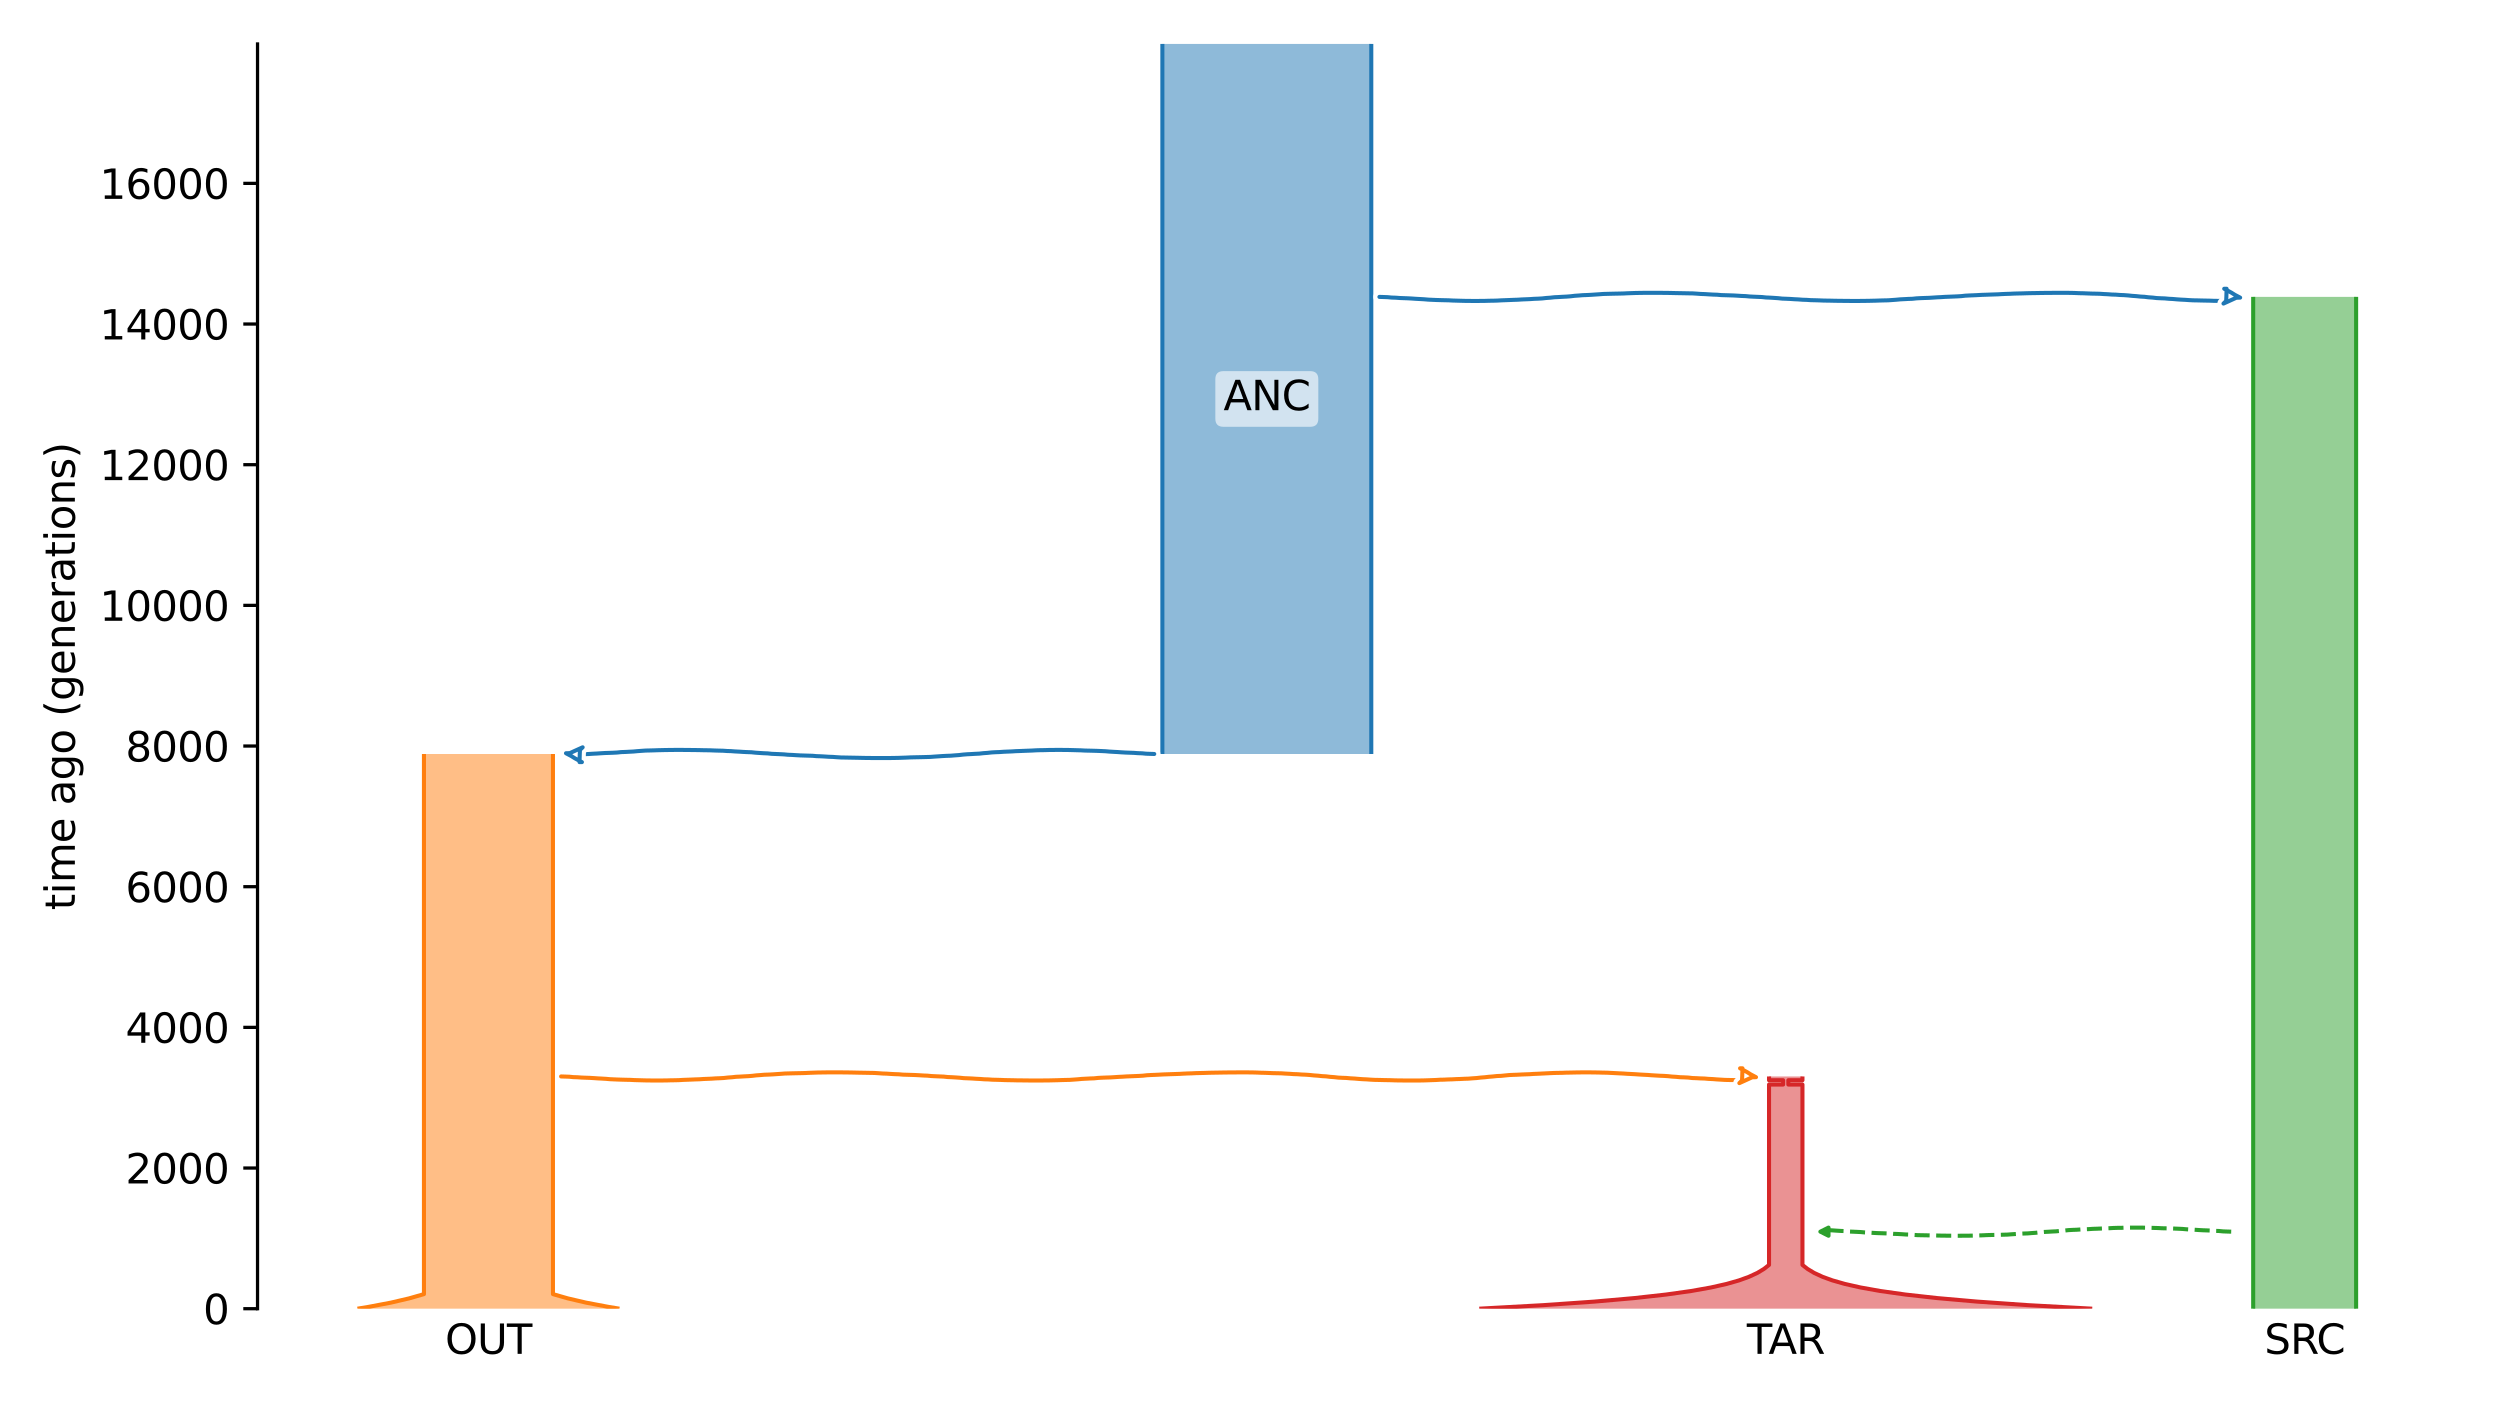 <?xml version="1.0" encoding="utf-8" standalone="no"?>
<!DOCTYPE svg PUBLIC "-//W3C//DTD SVG 1.1//EN"
  "http://www.w3.org/Graphics/SVG/1.1/DTD/svg11.dtd">
<svg xmlns:xlink="http://www.w3.org/1999/xlink" width="614.4pt" height="345.6pt" viewBox="0 0 614.4 345.6" xmlns="http://www.w3.org/2000/svg" version="1.1">
 <defs>
  <style type="text/css">*{stroke-linejoin: round; stroke-linecap: butt}</style>
 </defs>
 <g id="figure_1">
  <g id="patch_1">
   <path d="M 0 345.6 
L 614.4 345.6 
L 614.4 0 
L 0 0 
z
" style="fill: #ffffff"/>
  </g>
  <g id="axes_1">
   <g id="patch_2">
    <path d="M 63.291 321.622 
L 603.6 321.622 
L 603.6 10.8 
L 63.291 10.8 
z
" style="fill: #ffffff"/>
   </g>
   <path d="M 548.34 302.695 
L 547.34 302.664 
L 546.34 302.627 
L 545.34 302.529 
L 544.34 302.496 
L 543.34 302.423 
L 542.34 302.384 
L 541.34 302.349 
L 540.34 302.291 
L 539.34 302.221 
L 538.34 302.169 
L 537.34 302.11 
L 536.34 302.021 
L 535.34 301.975 
L 534.34 301.933 
L 533.34 301.902 
L 532.34 301.876 
L 531.34 301.855 
L 530.34 301.801 
L 529.34 301.773 
L 528.34 301.743 
L 527.34 301.718 
L 526.34 301.707 
L 525.34 301.697 
L 524.34 301.697 
L 523.34 301.706 
L 522.34 301.718 
L 521.34 301.749 
L 520.34 301.76 
L 519.34 301.79 
L 518.34 301.85 
L 517.34 301.887 
L 516.34 301.926 
L 515.34 301.969 
L 514.34 302.001 
L 513.34 302.069 
L 512.34 302.108 
L 511.34 302.151 
L 510.34 302.221 
L 509.34 302.258 
L 508.34 302.316 
L 507.34 302.427 
L 506.34 302.498 
L 505.34 302.611 
L 504.34 302.656 
L 503.34 302.718 
L 502.34 302.766 
L 501.34 302.847 
L 500.34 302.966 
L 499.34 303.036 
L 498.34 303.119 
L 497.34 303.152 
L 496.34 303.203 
L 495.34 303.272 
L 494.34 303.338 
L 493.34 303.415 
L 492.34 303.442 
L 491.34 303.469 
L 490.34 303.491 
L 489.34 303.511 
L 488.34 303.537 
L 487.34 303.587 
L 486.34 303.622 
L 485.34 303.658 
L 484.34 303.673 
L 483.34 303.689 
L 482.34 303.693 
L 481.34 303.695 
L 480.34 303.694 
L 479.34 303.693 
L 478.34 303.679 
L 477.34 303.671 
L 476.34 303.649 
L 475.34 303.626 
L 474.34 303.609 
L 473.34 303.591 
L 472.34 303.57 
L 471.34 303.554 
L 470.34 303.491 
L 469.34 303.416 
L 468.34 303.383 
L 467.34 303.315 
L 466.34 303.261 
L 465.34 303.228 
L 464.34 303.137 
L 463.34 303.109 
L 462.34 303.077 
L 461.34 303.046 
L 460.34 302.992 
L 459.34 302.927 
L 458.34 302.889 
L 457.34 302.793 
L 456.34 302.744 
L 455.34 302.7 
L 454.34 302.659 
L 453.34 302.551 
L 452.34 302.509 
L 451.34 302.447 
L 450.34 302.377 
L 448.373 302.273 
" clip-path="url(#p2e10d66d6b)" style="fill: none; stroke-dasharray: 3.7,1.6; stroke-dashoffset: 0; stroke: #2ca02c"/>
   <g id="patch_3">
    <path d="M 285.664 10.8 
L 285.664 185.298 
M 337.006 10.8 
L 337.006 185.298 
" clip-path="url(#p2e10d66d6b)" style="fill: none; stroke: #ffffff; stroke-width: 3; stroke-linejoin: miter"/>
    <path d="M 285.664 10.8 
L 285.664 185.298 
M 337.006 10.8 
L 337.006 185.298 
" clip-path="url(#p2e10d66d6b)" style="fill: none; stroke: #1f77b4; stroke-linejoin: miter"/>
    <g id="PolyCollection_1">
     <path d="M 337.006 10.8 
L 285.664 10.8 
L 285.664 185.298 
L 337.006 185.298 
L 337.006 185.298 
L 337.006 10.8 
z
" clip-path="url(#p2e10d66d6b)" style="fill: #1f77b4; fill-opacity: 0.5"/>
    </g>
    <g id="patch_4">
     <path d="M 104.19 185.298 
L 104.19 318.044 
L 104.19 318.044 
L 100.534 319.092 
L 96.036 320.14 
L 90.499 321.188 
L 87.85 321.622 
M 135.894 185.298 
L 135.894 318.044 
L 135.894 318.044 
L 139.549 319.092 
L 144.048 320.14 
L 149.585 321.188 
L 152.234 321.622 
L 152.234 321.622 
" clip-path="url(#p2e10d66d6b)" style="fill: none; stroke: #ffffff; stroke-width: 3; stroke-linejoin: miter"/>
     <path d="M 104.19 185.298 
L 104.19 318.044 
L 104.19 318.044 
L 100.534 319.092 
L 96.036 320.14 
L 90.499 321.188 
L 87.85 321.622 
M 135.894 185.298 
L 135.894 318.044 
L 135.894 318.044 
L 139.549 319.092 
L 144.048 320.14 
L 149.585 321.188 
L 152.234 321.622 
L 152.234 321.622 
" clip-path="url(#p2e10d66d6b)" style="fill: none; stroke: #ff7f0e; stroke-linejoin: miter"/>
     <g id="PolyCollection_2">
      <path d="M 135.894 185.298 
L 104.19 185.298 
L 104.19 318.044 
L 104.19 318.044 
L 104.076 318.08 
L 103.962 318.116 
L 103.846 318.152 
L 103.73 318.189 
L 103.613 318.225 
L 103.495 318.261 
L 103.376 318.297 
L 103.256 318.333 
L 103.136 318.369 
L 103.014 318.405 
L 102.892 318.441 
L 102.769 318.478 
L 102.645 318.514 
L 102.52 318.55 
L 102.394 318.586 
L 102.267 318.622 
L 102.14 318.658 
L 102.011 318.694 
L 101.882 318.731 
L 101.751 318.767 
L 101.62 318.803 
L 101.487 318.839 
L 101.354 318.875 
L 101.22 318.911 
L 101.085 318.947 
L 100.949 318.984 
L 100.812 319.02 
L 100.673 319.056 
L 100.534 319.092 
L 100.394 319.128 
L 100.253 319.164 
L 100.111 319.2 
L 99.968 319.237 
L 99.824 319.273 
L 99.679 319.309 
L 99.532 319.345 
L 99.385 319.381 
L 99.237 319.417 
L 99.087 319.453 
L 98.937 319.49 
L 98.785 319.526 
L 98.633 319.562 
L 98.479 319.598 
L 98.324 319.634 
L 98.168 319.67 
L 98.011 319.706 
L 97.853 319.743 
L 97.693 319.779 
L 97.533 319.815 
L 97.371 319.851 
L 97.208 319.887 
L 97.044 319.923 
L 96.879 319.959 
L 96.713 319.996 
L 96.545 320.032 
L 96.377 320.068 
L 96.207 320.104 
L 96.036 320.14 
L 95.863 320.176 
L 95.689 320.212 
L 95.515 320.249 
L 95.338 320.285 
L 95.161 320.321 
L 94.982 320.357 
L 94.802 320.393 
L 94.621 320.429 
L 94.439 320.465 
L 94.255 320.502 
L 94.07 320.538 
L 93.883 320.574 
L 93.695 320.61 
L 93.506 320.646 
L 93.315 320.682 
L 93.123 320.718 
L 92.93 320.754 
L 92.735 320.791 
L 92.539 320.827 
L 92.342 320.863 
L 92.143 320.899 
L 91.942 320.935 
L 91.741 320.971 
L 91.537 321.007 
L 91.333 321.044 
L 91.127 321.08 
L 90.919 321.116 
L 90.71 321.152 
L 90.499 321.188 
L 90.287 321.224 
L 90.073 321.26 
L 89.858 321.297 
L 89.641 321.333 
L 89.423 321.369 
L 89.203 321.405 
L 88.982 321.441 
L 88.759 321.477 
L 88.534 321.513 
L 88.308 321.55 
L 88.08 321.586 
L 87.85 321.622 
L 152.234 321.622 
L 152.234 321.622 
L 152.004 321.586 
L 151.776 321.55 
L 151.55 321.513 
L 151.325 321.477 
L 151.102 321.441 
L 150.881 321.405 
L 150.661 321.369 
L 150.443 321.333 
L 150.226 321.297 
L 150.011 321.26 
L 149.797 321.224 
L 149.585 321.188 
L 149.374 321.152 
L 149.165 321.116 
L 148.957 321.08 
L 148.751 321.044 
L 148.546 321.007 
L 148.343 320.971 
L 148.141 320.935 
L 147.941 320.899 
L 147.742 320.863 
L 147.545 320.827 
L 147.348 320.791 
L 147.154 320.754 
L 146.96 320.718 
L 146.769 320.682 
L 146.578 320.646 
L 146.389 320.61 
L 146.201 320.574 
L 146.014 320.538 
L 145.829 320.502 
L 145.645 320.465 
L 145.463 320.429 
L 145.281 320.393 
L 145.101 320.357 
L 144.923 320.321 
L 144.745 320.285 
L 144.569 320.249 
L 144.394 320.212 
L 144.221 320.176 
L 144.048 320.14 
L 143.877 320.104 
L 143.707 320.068 
L 143.538 320.032 
L 143.371 319.996 
L 143.205 319.959 
L 143.039 319.923 
L 142.875 319.887 
L 142.713 319.851 
L 142.551 319.815 
L 142.39 319.779 
L 142.231 319.743 
L 142.073 319.706 
L 141.916 319.67 
L 141.76 319.634 
L 141.605 319.598 
L 141.451 319.562 
L 141.299 319.526 
L 141.147 319.49 
L 140.997 319.453 
L 140.847 319.417 
L 140.699 319.381 
L 140.551 319.345 
L 140.405 319.309 
L 140.26 319.273 
L 140.116 319.237 
L 139.973 319.2 
L 139.831 319.164 
L 139.69 319.128 
L 139.549 319.092 
L 139.41 319.056 
L 139.272 319.02 
L 139.135 318.984 
L 138.999 318.947 
L 138.864 318.911 
L 138.73 318.875 
L 138.596 318.839 
L 138.464 318.803 
L 138.333 318.767 
L 138.202 318.731 
L 138.073 318.694 
L 137.944 318.658 
L 137.817 318.622 
L 137.69 318.586 
L 137.564 318.55 
L 137.439 318.514 
L 137.315 318.478 
L 137.192 318.441 
L 137.07 318.405 
L 136.948 318.369 
L 136.828 318.333 
L 136.708 318.297 
L 136.589 318.261 
L 136.471 318.225 
L 136.354 318.189 
L 136.238 318.152 
L 136.122 318.116 
L 136.008 318.08 
L 135.894 318.044 
L 135.894 318.044 
L 135.894 185.298 
z
" clip-path="url(#p2e10d66d6b)" style="fill: #ff7f0e; fill-opacity: 0.5"/>
     </g>
     <g id="patch_5">
      <path d="M 553.743 72.964 
L 553.743 321.622 
M 579.04 72.964 
L 579.04 321.622 
" clip-path="url(#p2e10d66d6b)" style="fill: none; stroke: #ffffff; stroke-width: 3; stroke-linejoin: miter"/>
      <path d="M 553.743 72.964 
L 553.743 321.622 
M 579.04 72.964 
L 579.04 321.622 
" clip-path="url(#p2e10d66d6b)" style="fill: none; stroke: #2ca02c; stroke-linejoin: miter"/>
      <g id="PolyCollection_3">
       <path d="M 579.04 72.964 
L 553.743 72.964 
L 553.743 321.622 
L 579.04 321.622 
L 579.04 321.622 
L 579.04 72.964 
z
" clip-path="url(#p2e10d66d6b)" style="fill: #2ca02c; fill-opacity: 0.5"/>
      </g>
      <g id="patch_6">
       <path d="M 434.757 264.548 
L 434.757 265.481 
L 438.223 265.481 
L 438.223 266.536 
L 434.757 266.536 
L 434.757 310.871 
L 434.757 310.871 
L 433.514 311.848 
L 431.894 312.826 
L 429.784 313.803 
L 427.378 314.672 
L 424.334 315.54 
L 420.484 316.409 
L 415.613 317.278 
L 409.451 318.147 
L 401.657 319.016 
L 391.796 319.884 
L 379.322 320.753 
L 363.543 321.622 
M 442.97 264.548 
L 442.97 265.481 
L 439.504 265.481 
L 439.504 266.536 
L 442.97 266.536 
L 442.97 310.871 
L 442.97 310.871 
L 444.213 311.848 
L 445.833 312.826 
L 447.943 313.803 
L 450.349 314.672 
L 453.392 315.54 
L 457.243 316.409 
L 462.114 317.278 
L 468.276 318.147 
L 476.07 319.016 
L 485.931 319.884 
L 498.404 320.753 
L 514.184 321.622 
L 514.184 321.622 
" clip-path="url(#p2e10d66d6b)" style="fill: none; stroke: #ffffff; stroke-width: 3; stroke-linejoin: miter"/>
       <path d="M 434.757 264.548 
L 434.757 265.481 
L 438.223 265.481 
L 438.223 266.536 
L 434.757 266.536 
L 434.757 310.871 
L 434.757 310.871 
L 433.514 311.848 
L 431.894 312.826 
L 429.784 313.803 
L 427.378 314.672 
L 424.334 315.54 
L 420.484 316.409 
L 415.613 317.278 
L 409.451 318.147 
L 401.657 319.016 
L 391.796 319.884 
L 379.322 320.753 
L 363.543 321.622 
M 442.97 264.548 
L 442.97 265.481 
L 439.504 265.481 
L 439.504 266.536 
L 442.97 266.536 
L 442.97 310.871 
L 442.97 310.871 
L 444.213 311.848 
L 445.833 312.826 
L 447.943 313.803 
L 450.349 314.672 
L 453.392 315.54 
L 457.243 316.409 
L 462.114 317.278 
L 468.276 318.147 
L 476.07 319.016 
L 485.931 319.884 
L 498.404 320.753 
L 514.184 321.622 
L 514.184 321.622 
" clip-path="url(#p2e10d66d6b)" style="fill: none; stroke: #d62728; stroke-linejoin: miter"/>
       <g id="PolyCollection_4">
        <path d="M 442.97 264.548 
L 434.757 264.548 
L 434.757 265.481 
L 438.223 265.481 
L 438.223 266.536 
L 434.757 266.536 
L 434.757 310.871 
L 434.757 310.871 
L 434.634 310.979 
L 434.508 311.088 
L 434.378 311.197 
L 434.245 311.305 
L 434.107 311.414 
L 433.965 311.522 
L 433.819 311.631 
L 433.669 311.74 
L 433.514 311.848 
L 433.354 311.957 
L 433.19 312.065 
L 433.021 312.174 
L 432.846 312.283 
L 432.667 312.391 
L 432.482 312.5 
L 432.292 312.608 
L 432.096 312.717 
L 431.894 312.826 
L 431.686 312.934 
L 431.472 313.043 
L 431.252 313.151 
L 431.025 313.26 
L 430.791 313.369 
L 430.55 313.477 
L 430.302 313.586 
L 430.047 313.694 
L 429.784 313.803 
L 429.514 313.912 
L 429.235 314.02 
L 428.948 314.129 
L 428.652 314.237 
L 428.347 314.346 
L 428.034 314.454 
L 427.711 314.563 
L 427.378 314.672 
L 427.036 314.78 
L 426.683 314.889 
L 426.32 314.997 
L 425.946 315.106 
L 425.56 315.215 
L 425.164 315.323 
L 424.755 315.432 
L 424.334 315.54 
L 423.901 315.649 
L 423.455 315.758 
L 422.995 315.866 
L 422.522 315.975 
L 422.035 316.083 
L 421.533 316.192 
L 421.016 316.301 
L 420.484 316.409 
L 419.936 316.518 
L 419.371 316.626 
L 418.79 316.735 
L 418.191 316.844 
L 417.575 316.952 
L 416.94 317.061 
L 416.286 317.169 
L 415.613 317.278 
L 414.92 317.387 
L 414.206 317.495 
L 413.47 317.604 
L 412.713 317.712 
L 411.933 317.821 
L 411.13 317.93 
L 410.303 318.038 
L 409.451 318.147 
L 408.574 318.255 
L 407.671 318.364 
L 406.741 318.473 
L 405.783 318.581 
L 404.796 318.69 
L 403.78 318.798 
L 402.734 318.907 
L 401.657 319.016 
L 400.547 319.124 
L 399.404 319.233 
L 398.228 319.341 
L 397.016 319.45 
L 395.768 319.559 
L 394.483 319.667 
L 393.159 319.776 
L 391.796 319.884 
L 390.392 319.993 
L 388.947 320.102 
L 387.458 320.21 
L 385.925 320.319 
L 384.347 320.427 
L 382.721 320.536 
L 381.047 320.645 
L 379.322 320.753 
L 377.547 320.862 
L 375.718 320.97 
L 373.835 321.079 
L 371.896 321.187 
L 369.899 321.296 
L 367.842 321.405 
L 365.724 321.513 
L 363.543 321.622 
L 514.184 321.622 
L 514.184 321.622 
L 512.003 321.513 
L 509.885 321.405 
L 507.828 321.296 
L 505.831 321.187 
L 503.892 321.079 
L 502.009 320.97 
L 500.18 320.862 
L 498.404 320.753 
L 496.68 320.645 
L 495.006 320.536 
L 493.38 320.427 
L 491.801 320.319 
L 490.268 320.21 
L 488.78 320.102 
L 487.334 319.993 
L 485.931 319.884 
L 484.568 319.776 
L 483.244 319.667 
L 481.959 319.559 
L 480.711 319.45 
L 479.499 319.341 
L 478.323 319.233 
L 477.18 319.124 
L 476.07 319.016 
L 474.993 318.907 
L 473.947 318.798 
L 472.931 318.69 
L 471.944 318.581 
L 470.986 318.473 
L 470.056 318.364 
L 469.153 318.255 
L 468.276 318.147 
L 467.424 318.038 
L 466.597 317.93 
L 465.794 317.821 
L 465.014 317.712 
L 464.257 317.604 
L 463.521 317.495 
L 462.807 317.387 
L 462.114 317.278 
L 461.441 317.169 
L 460.787 317.061 
L 460.152 316.952 
L 459.535 316.844 
L 458.937 316.735 
L 458.355 316.626 
L 457.791 316.518 
L 457.243 316.409 
L 456.711 316.301 
L 456.194 316.192 
L 455.692 316.083 
L 455.205 315.975 
L 454.731 315.866 
L 454.272 315.758 
L 453.826 315.649 
L 453.392 315.54 
L 452.972 315.432 
L 452.563 315.323 
L 452.166 315.215 
L 451.781 315.106 
L 451.407 314.997 
L 451.044 314.889 
L 450.691 314.78 
L 450.349 314.672 
L 450.016 314.563 
L 449.693 314.454 
L 449.379 314.346 
L 449.075 314.237 
L 448.779 314.129 
L 448.492 314.02 
L 448.213 313.912 
L 447.943 313.803 
L 447.68 313.694 
L 447.424 313.586 
L 447.176 313.477 
L 446.936 313.369 
L 446.702 313.26 
L 446.475 313.151 
L 446.255 313.043 
L 446.04 312.934 
L 445.833 312.826 
L 445.631 312.717 
L 445.435 312.608 
L 445.245 312.5 
L 445.06 312.391 
L 444.88 312.283 
L 444.706 312.174 
L 444.537 312.065 
L 444.373 311.957 
L 444.213 311.848 
L 444.058 311.74 
L 443.908 311.631 
L 443.762 311.522 
L 443.62 311.414 
L 443.482 311.305 
L 443.348 311.197 
L 443.218 311.088 
L 443.092 310.979 
L 442.97 310.871 
L 442.97 310.871 
L 442.97 266.536 
L 439.504 266.536 
L 439.504 265.481 
L 442.97 265.481 
L 442.97 264.548 
z
" clip-path="url(#p2e10d66d6b)" style="fill: #d62728; fill-opacity: 0.5"/>
       </g>
       <g id="matplotlib.axis_1">
        <g id="xtick_1">
         <g id="line2d_1"/>
         <g id="text_1">
          <!-- OUT -->
          <g transform="translate(109.393 332.72) scale(0.1 -0.1)">
           <defs>
            <path id="DejaVuSans-4f" d="M 2522 4238 
Q 1834 4238 1429 3725 
Q 1025 3213 1025 2328 
Q 1025 1447 1429 934 
Q 1834 422 2522 422 
Q 3209 422 3611 934 
Q 4013 1447 4013 2328 
Q 4013 3213 3611 3725 
Q 3209 4238 2522 4238 
z
M 2522 4750 
Q 3503 4750 4090 4092 
Q 4678 3434 4678 2328 
Q 4678 1225 4090 567 
Q 3503 -91 2522 -91 
Q 1538 -91 948 565 
Q 359 1222 359 2328 
Q 359 3434 948 4092 
Q 1538 4750 2522 4750 
z
" transform="scale(0.016)"/>
            <path id="DejaVuSans-55" d="M 556 4666 
L 1191 4666 
L 1191 1831 
Q 1191 1081 1462 751 
Q 1734 422 2344 422 
Q 2950 422 3222 751 
Q 3494 1081 3494 1831 
L 3494 4666 
L 4128 4666 
L 4128 1753 
Q 4128 841 3676 375 
Q 3225 -91 2344 -91 
Q 1459 -91 1007 375 
Q 556 841 556 1753 
L 556 4666 
z
" transform="scale(0.016)"/>
            <path id="DejaVuSans-54" d="M -19 4666 
L 3928 4666 
L 3928 4134 
L 2272 4134 
L 2272 0 
L 1638 0 
L 1638 4134 
L -19 4134 
L -19 4666 
z
" transform="scale(0.016)"/>
           </defs>
           <use xlink:href="#DejaVuSans-4f"/>
           <use xlink:href="#DejaVuSans-55" x="78.711"/>
           <use xlink:href="#DejaVuSans-54" x="151.904"/>
          </g>
         </g>
        </g>
        <g id="xtick_2">
         <g id="line2d_2"/>
         <g id="text_2">
          <!-- SRC -->
          <g transform="translate(556.502 332.72) scale(0.1 -0.1)">
           <defs>
            <path id="DejaVuSans-53" d="M 3425 4513 
L 3425 3897 
Q 3066 4069 2747 4153 
Q 2428 4238 2131 4238 
Q 1616 4238 1336 4038 
Q 1056 3838 1056 3469 
Q 1056 3159 1242 3001 
Q 1428 2844 1947 2747 
L 2328 2669 
Q 3034 2534 3370 2195 
Q 3706 1856 3706 1288 
Q 3706 609 3251 259 
Q 2797 -91 1919 -91 
Q 1588 -91 1214 -16 
Q 841 59 441 206 
L 441 856 
Q 825 641 1194 531 
Q 1563 422 1919 422 
Q 2459 422 2753 634 
Q 3047 847 3047 1241 
Q 3047 1584 2836 1778 
Q 2625 1972 2144 2069 
L 1759 2144 
Q 1053 2284 737 2584 
Q 422 2884 422 3419 
Q 422 4038 858 4394 
Q 1294 4750 2059 4750 
Q 2388 4750 2728 4690 
Q 3069 4631 3425 4513 
z
" transform="scale(0.016)"/>
            <path id="DejaVuSans-52" d="M 2841 2188 
Q 3044 2119 3236 1894 
Q 3428 1669 3622 1275 
L 4263 0 
L 3584 0 
L 2988 1197 
Q 2756 1666 2539 1819 
Q 2322 1972 1947 1972 
L 1259 1972 
L 1259 0 
L 628 0 
L 628 4666 
L 2053 4666 
Q 2853 4666 3247 4331 
Q 3641 3997 3641 3322 
Q 3641 2881 3436 2590 
Q 3231 2300 2841 2188 
z
M 1259 4147 
L 1259 2491 
L 2053 2491 
Q 2509 2491 2742 2702 
Q 2975 2913 2975 3322 
Q 2975 3731 2742 3939 
Q 2509 4147 2053 4147 
L 1259 4147 
z
" transform="scale(0.016)"/>
            <path id="DejaVuSans-43" d="M 4122 4306 
L 4122 3641 
Q 3803 3938 3442 4084 
Q 3081 4231 2675 4231 
Q 1875 4231 1450 3742 
Q 1025 3253 1025 2328 
Q 1025 1406 1450 917 
Q 1875 428 2675 428 
Q 3081 428 3442 575 
Q 3803 722 4122 1019 
L 4122 359 
Q 3791 134 3420 21 
Q 3050 -91 2638 -91 
Q 1578 -91 968 557 
Q 359 1206 359 2328 
Q 359 3453 968 4101 
Q 1578 4750 2638 4750 
Q 3056 4750 3426 4639 
Q 3797 4528 4122 4306 
z
" transform="scale(0.016)"/>
           </defs>
           <use xlink:href="#DejaVuSans-53"/>
           <use xlink:href="#DejaVuSans-52" x="63.477"/>
           <use xlink:href="#DejaVuSans-43" x="127.959"/>
          </g>
         </g>
        </g>
        <g id="xtick_3">
         <g id="line2d_3"/>
         <g id="text_3">
          <!-- TAR -->
          <g transform="translate(429.302 332.72) scale(0.1 -0.1)">
           <defs>
            <path id="DejaVuSans-41" d="M 2188 4044 
L 1331 1722 
L 3047 1722 
L 2188 4044 
z
M 1831 4666 
L 2547 4666 
L 4325 0 
L 3669 0 
L 3244 1197 
L 1141 1197 
L 716 0 
L 50 0 
L 1831 4666 
z
" transform="scale(0.016)"/>
           </defs>
           <use xlink:href="#DejaVuSans-54"/>
           <use xlink:href="#DejaVuSans-41" x="53.334"/>
           <use xlink:href="#DejaVuSans-52" x="121.742"/>
          </g>
         </g>
        </g>
       </g>
       <g id="matplotlib.axis_2">
        <g id="ytick_1">
         <g id="line2d_4">
          <defs>
           <path id="m03b6d8502c" d="M 0 0 
L -3.5 0 
" style="stroke: #000000; stroke-width: 0.8"/>
          </defs>
          <g>
           <use xlink:href="#m03b6d8502c" x="63.291" y="321.622" style="stroke: #000000; stroke-width: 0.8"/>
          </g>
         </g>
         <g id="text_4">
          <!-- 0 -->
          <g transform="translate(49.928 325.421) scale(0.1 -0.1)">
           <defs>
            <path id="DejaVuSans-30" d="M 2034 4250 
Q 1547 4250 1301 3770 
Q 1056 3291 1056 2328 
Q 1056 1369 1301 889 
Q 1547 409 2034 409 
Q 2525 409 2770 889 
Q 3016 1369 3016 2328 
Q 3016 3291 2770 3770 
Q 2525 4250 2034 4250 
z
M 2034 4750 
Q 2819 4750 3233 4129 
Q 3647 3509 3647 2328 
Q 3647 1150 3233 529 
Q 2819 -91 2034 -91 
Q 1250 -91 836 529 
Q 422 1150 422 2328 
Q 422 3509 836 4129 
Q 1250 4750 2034 4750 
z
" transform="scale(0.016)"/>
           </defs>
           <use xlink:href="#DejaVuSans-30"/>
          </g>
         </g>
        </g>
        <g id="ytick_2">
         <g id="line2d_5">
          <g>
           <use xlink:href="#m03b6d8502c" x="63.291" y="287.053" style="stroke: #000000; stroke-width: 0.8"/>
          </g>
         </g>
         <g id="text_5">
          <!-- 2000 -->
          <g transform="translate(30.841 290.852) scale(0.1 -0.1)">
           <defs>
            <path id="DejaVuSans-32" d="M 1228 531 
L 3431 531 
L 3431 0 
L 469 0 
L 469 531 
Q 828 903 1448 1529 
Q 2069 2156 2228 2338 
Q 2531 2678 2651 2914 
Q 2772 3150 2772 3378 
Q 2772 3750 2511 3984 
Q 2250 4219 1831 4219 
Q 1534 4219 1204 4116 
Q 875 4013 500 3803 
L 500 4441 
Q 881 4594 1212 4672 
Q 1544 4750 1819 4750 
Q 2544 4750 2975 4387 
Q 3406 4025 3406 3419 
Q 3406 3131 3298 2873 
Q 3191 2616 2906 2266 
Q 2828 2175 2409 1742 
Q 1991 1309 1228 531 
z
" transform="scale(0.016)"/>
           </defs>
           <use xlink:href="#DejaVuSans-32"/>
           <use xlink:href="#DejaVuSans-30" x="63.623"/>
           <use xlink:href="#DejaVuSans-30" x="127.246"/>
           <use xlink:href="#DejaVuSans-30" x="190.869"/>
          </g>
         </g>
        </g>
        <g id="ytick_3">
         <g id="line2d_6">
          <g>
           <use xlink:href="#m03b6d8502c" x="63.291" y="252.483" style="stroke: #000000; stroke-width: 0.8"/>
          </g>
         </g>
         <g id="text_6">
          <!-- 4000 -->
          <g transform="translate(30.841 256.282) scale(0.1 -0.1)">
           <defs>
            <path id="DejaVuSans-34" d="M 2419 4116 
L 825 1625 
L 2419 1625 
L 2419 4116 
z
M 2253 4666 
L 3047 4666 
L 3047 1625 
L 3713 1625 
L 3713 1100 
L 3047 1100 
L 3047 0 
L 2419 0 
L 2419 1100 
L 313 1100 
L 313 1709 
L 2253 4666 
z
" transform="scale(0.016)"/>
           </defs>
           <use xlink:href="#DejaVuSans-34"/>
           <use xlink:href="#DejaVuSans-30" x="63.623"/>
           <use xlink:href="#DejaVuSans-30" x="127.246"/>
           <use xlink:href="#DejaVuSans-30" x="190.869"/>
          </g>
         </g>
        </g>
        <g id="ytick_4">
         <g id="line2d_7">
          <g>
           <use xlink:href="#m03b6d8502c" x="63.291" y="217.914" style="stroke: #000000; stroke-width: 0.8"/>
          </g>
         </g>
         <g id="text_7">
          <!-- 6000 -->
          <g transform="translate(30.841 221.713) scale(0.1 -0.1)">
           <defs>
            <path id="DejaVuSans-36" d="M 2113 2584 
Q 1688 2584 1439 2293 
Q 1191 2003 1191 1497 
Q 1191 994 1439 701 
Q 1688 409 2113 409 
Q 2538 409 2786 701 
Q 3034 994 3034 1497 
Q 3034 2003 2786 2293 
Q 2538 2584 2113 2584 
z
M 3366 4563 
L 3366 3988 
Q 3128 4100 2886 4159 
Q 2644 4219 2406 4219 
Q 1781 4219 1451 3797 
Q 1122 3375 1075 2522 
Q 1259 2794 1537 2939 
Q 1816 3084 2150 3084 
Q 2853 3084 3261 2657 
Q 3669 2231 3669 1497 
Q 3669 778 3244 343 
Q 2819 -91 2113 -91 
Q 1303 -91 875 529 
Q 447 1150 447 2328 
Q 447 3434 972 4092 
Q 1497 4750 2381 4750 
Q 2619 4750 2861 4703 
Q 3103 4656 3366 4563 
z
" transform="scale(0.016)"/>
           </defs>
           <use xlink:href="#DejaVuSans-36"/>
           <use xlink:href="#DejaVuSans-30" x="63.623"/>
           <use xlink:href="#DejaVuSans-30" x="127.246"/>
           <use xlink:href="#DejaVuSans-30" x="190.869"/>
          </g>
         </g>
        </g>
        <g id="ytick_5">
         <g id="line2d_8">
          <g>
           <use xlink:href="#m03b6d8502c" x="63.291" y="183.344" style="stroke: #000000; stroke-width: 0.8"/>
          </g>
         </g>
         <g id="text_8">
          <!-- 8000 -->
          <g transform="translate(30.841 187.144) scale(0.1 -0.1)">
           <defs>
            <path id="DejaVuSans-38" d="M 2034 2216 
Q 1584 2216 1326 1975 
Q 1069 1734 1069 1313 
Q 1069 891 1326 650 
Q 1584 409 2034 409 
Q 2484 409 2743 651 
Q 3003 894 3003 1313 
Q 3003 1734 2745 1975 
Q 2488 2216 2034 2216 
z
M 1403 2484 
Q 997 2584 770 2862 
Q 544 3141 544 3541 
Q 544 4100 942 4425 
Q 1341 4750 2034 4750 
Q 2731 4750 3128 4425 
Q 3525 4100 3525 3541 
Q 3525 3141 3298 2862 
Q 3072 2584 2669 2484 
Q 3125 2378 3379 2068 
Q 3634 1759 3634 1313 
Q 3634 634 3220 271 
Q 2806 -91 2034 -91 
Q 1263 -91 848 271 
Q 434 634 434 1313 
Q 434 1759 690 2068 
Q 947 2378 1403 2484 
z
M 1172 3481 
Q 1172 3119 1398 2916 
Q 1625 2713 2034 2713 
Q 2441 2713 2670 2916 
Q 2900 3119 2900 3481 
Q 2900 3844 2670 4047 
Q 2441 4250 2034 4250 
Q 1625 4250 1398 4047 
Q 1172 3844 1172 3481 
z
" transform="scale(0.016)"/>
           </defs>
           <use xlink:href="#DejaVuSans-38"/>
           <use xlink:href="#DejaVuSans-30" x="63.623"/>
           <use xlink:href="#DejaVuSans-30" x="127.246"/>
           <use xlink:href="#DejaVuSans-30" x="190.869"/>
          </g>
         </g>
        </g>
        <g id="ytick_6">
         <g id="line2d_9">
          <g>
           <use xlink:href="#m03b6d8502c" x="63.291" y="148.775" style="stroke: #000000; stroke-width: 0.8"/>
          </g>
         </g>
         <g id="text_9">
          <!-- 10000 -->
          <g transform="translate(24.478 152.574) scale(0.1 -0.1)">
           <defs>
            <path id="DejaVuSans-31" d="M 794 531 
L 1825 531 
L 1825 4091 
L 703 3866 
L 703 4441 
L 1819 4666 
L 2450 4666 
L 2450 531 
L 3481 531 
L 3481 0 
L 794 0 
L 794 531 
z
" transform="scale(0.016)"/>
           </defs>
           <use xlink:href="#DejaVuSans-31"/>
           <use xlink:href="#DejaVuSans-30" x="63.623"/>
           <use xlink:href="#DejaVuSans-30" x="127.246"/>
           <use xlink:href="#DejaVuSans-30" x="190.869"/>
           <use xlink:href="#DejaVuSans-30" x="254.492"/>
          </g>
         </g>
        </g>
        <g id="ytick_7">
         <g id="line2d_10">
          <g>
           <use xlink:href="#m03b6d8502c" x="63.291" y="114.206" style="stroke: #000000; stroke-width: 0.8"/>
          </g>
         </g>
         <g id="text_10">
          <!-- 12000 -->
          <g transform="translate(24.478 118.005) scale(0.1 -0.1)">
           <use xlink:href="#DejaVuSans-31"/>
           <use xlink:href="#DejaVuSans-32" x="63.623"/>
           <use xlink:href="#DejaVuSans-30" x="127.246"/>
           <use xlink:href="#DejaVuSans-30" x="190.869"/>
           <use xlink:href="#DejaVuSans-30" x="254.492"/>
          </g>
         </g>
        </g>
        <g id="ytick_8">
         <g id="line2d_11">
          <g>
           <use xlink:href="#m03b6d8502c" x="63.291" y="79.636" style="stroke: #000000; stroke-width: 0.8"/>
          </g>
         </g>
         <g id="text_11">
          <!-- 14000 -->
          <g transform="translate(24.478 83.435) scale(0.1 -0.1)">
           <use xlink:href="#DejaVuSans-31"/>
           <use xlink:href="#DejaVuSans-34" x="63.623"/>
           <use xlink:href="#DejaVuSans-30" x="127.246"/>
           <use xlink:href="#DejaVuSans-30" x="190.869"/>
           <use xlink:href="#DejaVuSans-30" x="254.492"/>
          </g>
         </g>
        </g>
        <g id="ytick_9">
         <g id="line2d_12">
          <g>
           <use xlink:href="#m03b6d8502c" x="63.291" y="45.067" style="stroke: #000000; stroke-width: 0.8"/>
          </g>
         </g>
         <g id="text_12">
          <!-- 16000 -->
          <g transform="translate(24.478 48.866) scale(0.1 -0.1)">
           <use xlink:href="#DejaVuSans-31"/>
           <use xlink:href="#DejaVuSans-36" x="63.623"/>
           <use xlink:href="#DejaVuSans-30" x="127.246"/>
           <use xlink:href="#DejaVuSans-30" x="190.869"/>
           <use xlink:href="#DejaVuSans-30" x="254.492"/>
          </g>
         </g>
        </g>
        <g id="text_13">
         <!-- time ago (generations) -->
         <g transform="translate(18.398 223.682) rotate(-90) scale(0.1 -0.1)">
          <defs>
           <path id="DejaVuSans-74" d="M 1172 4494 
L 1172 3500 
L 2356 3500 
L 2356 3053 
L 1172 3053 
L 1172 1153 
Q 1172 725 1289 603 
Q 1406 481 1766 481 
L 2356 481 
L 2356 0 
L 1766 0 
Q 1100 0 847 248 
Q 594 497 594 1153 
L 594 3053 
L 172 3053 
L 172 3500 
L 594 3500 
L 594 4494 
L 1172 4494 
z
" transform="scale(0.016)"/>
           <path id="DejaVuSans-69" d="M 603 3500 
L 1178 3500 
L 1178 0 
L 603 0 
L 603 3500 
z
M 603 4863 
L 1178 4863 
L 1178 4134 
L 603 4134 
L 603 4863 
z
" transform="scale(0.016)"/>
           <path id="DejaVuSans-6d" d="M 3328 2828 
Q 3544 3216 3844 3400 
Q 4144 3584 4550 3584 
Q 5097 3584 5394 3201 
Q 5691 2819 5691 2113 
L 5691 0 
L 5113 0 
L 5113 2094 
Q 5113 2597 4934 2840 
Q 4756 3084 4391 3084 
Q 3944 3084 3684 2787 
Q 3425 2491 3425 1978 
L 3425 0 
L 2847 0 
L 2847 2094 
Q 2847 2600 2669 2842 
Q 2491 3084 2119 3084 
Q 1678 3084 1418 2786 
Q 1159 2488 1159 1978 
L 1159 0 
L 581 0 
L 581 3500 
L 1159 3500 
L 1159 2956 
Q 1356 3278 1631 3431 
Q 1906 3584 2284 3584 
Q 2666 3584 2933 3390 
Q 3200 3197 3328 2828 
z
" transform="scale(0.016)"/>
           <path id="DejaVuSans-65" d="M 3597 1894 
L 3597 1613 
L 953 1613 
Q 991 1019 1311 708 
Q 1631 397 2203 397 
Q 2534 397 2845 478 
Q 3156 559 3463 722 
L 3463 178 
Q 3153 47 2828 -22 
Q 2503 -91 2169 -91 
Q 1331 -91 842 396 
Q 353 884 353 1716 
Q 353 2575 817 3079 
Q 1281 3584 2069 3584 
Q 2775 3584 3186 3129 
Q 3597 2675 3597 1894 
z
M 3022 2063 
Q 3016 2534 2758 2815 
Q 2500 3097 2075 3097 
Q 1594 3097 1305 2825 
Q 1016 2553 972 2059 
L 3022 2063 
z
" transform="scale(0.016)"/>
           <path id="DejaVuSans-20" transform="scale(0.016)"/>
           <path id="DejaVuSans-61" d="M 2194 1759 
Q 1497 1759 1228 1600 
Q 959 1441 959 1056 
Q 959 750 1161 570 
Q 1363 391 1709 391 
Q 2188 391 2477 730 
Q 2766 1069 2766 1631 
L 2766 1759 
L 2194 1759 
z
M 3341 1997 
L 3341 0 
L 2766 0 
L 2766 531 
Q 2569 213 2275 61 
Q 1981 -91 1556 -91 
Q 1019 -91 701 211 
Q 384 513 384 1019 
Q 384 1609 779 1909 
Q 1175 2209 1959 2209 
L 2766 2209 
L 2766 2266 
Q 2766 2663 2505 2880 
Q 2244 3097 1772 3097 
Q 1472 3097 1187 3025 
Q 903 2953 641 2809 
L 641 3341 
Q 956 3463 1253 3523 
Q 1550 3584 1831 3584 
Q 2591 3584 2966 3190 
Q 3341 2797 3341 1997 
z
" transform="scale(0.016)"/>
           <path id="DejaVuSans-67" d="M 2906 1791 
Q 2906 2416 2648 2759 
Q 2391 3103 1925 3103 
Q 1463 3103 1205 2759 
Q 947 2416 947 1791 
Q 947 1169 1205 825 
Q 1463 481 1925 481 
Q 2391 481 2648 825 
Q 2906 1169 2906 1791 
z
M 3481 434 
Q 3481 -459 3084 -895 
Q 2688 -1331 1869 -1331 
Q 1566 -1331 1297 -1286 
Q 1028 -1241 775 -1147 
L 775 -588 
Q 1028 -725 1275 -790 
Q 1522 -856 1778 -856 
Q 2344 -856 2625 -561 
Q 2906 -266 2906 331 
L 2906 616 
Q 2728 306 2450 153 
Q 2172 0 1784 0 
Q 1141 0 747 490 
Q 353 981 353 1791 
Q 353 2603 747 3093 
Q 1141 3584 1784 3584 
Q 2172 3584 2450 3431 
Q 2728 3278 2906 2969 
L 2906 3500 
L 3481 3500 
L 3481 434 
z
" transform="scale(0.016)"/>
           <path id="DejaVuSans-6f" d="M 1959 3097 
Q 1497 3097 1228 2736 
Q 959 2375 959 1747 
Q 959 1119 1226 758 
Q 1494 397 1959 397 
Q 2419 397 2687 759 
Q 2956 1122 2956 1747 
Q 2956 2369 2687 2733 
Q 2419 3097 1959 3097 
z
M 1959 3584 
Q 2709 3584 3137 3096 
Q 3566 2609 3566 1747 
Q 3566 888 3137 398 
Q 2709 -91 1959 -91 
Q 1206 -91 779 398 
Q 353 888 353 1747 
Q 353 2609 779 3096 
Q 1206 3584 1959 3584 
z
" transform="scale(0.016)"/>
           <path id="DejaVuSans-28" d="M 1984 4856 
Q 1566 4138 1362 3434 
Q 1159 2731 1159 2009 
Q 1159 1288 1364 580 
Q 1569 -128 1984 -844 
L 1484 -844 
Q 1016 -109 783 600 
Q 550 1309 550 2009 
Q 550 2706 781 3412 
Q 1013 4119 1484 4856 
L 1984 4856 
z
" transform="scale(0.016)"/>
           <path id="DejaVuSans-6e" d="M 3513 2113 
L 3513 0 
L 2938 0 
L 2938 2094 
Q 2938 2591 2744 2837 
Q 2550 3084 2163 3084 
Q 1697 3084 1428 2787 
Q 1159 2491 1159 1978 
L 1159 0 
L 581 0 
L 581 3500 
L 1159 3500 
L 1159 2956 
Q 1366 3272 1645 3428 
Q 1925 3584 2291 3584 
Q 2894 3584 3203 3211 
Q 3513 2838 3513 2113 
z
" transform="scale(0.016)"/>
           <path id="DejaVuSans-72" d="M 2631 2963 
Q 2534 3019 2420 3045 
Q 2306 3072 2169 3072 
Q 1681 3072 1420 2755 
Q 1159 2438 1159 1844 
L 1159 0 
L 581 0 
L 581 3500 
L 1159 3500 
L 1159 2956 
Q 1341 3275 1631 3429 
Q 1922 3584 2338 3584 
Q 2397 3584 2469 3576 
Q 2541 3569 2628 3553 
L 2631 2963 
z
" transform="scale(0.016)"/>
           <path id="DejaVuSans-73" d="M 2834 3397 
L 2834 2853 
Q 2591 2978 2328 3040 
Q 2066 3103 1784 3103 
Q 1356 3103 1142 2972 
Q 928 2841 928 2578 
Q 928 2378 1081 2264 
Q 1234 2150 1697 2047 
L 1894 2003 
Q 2506 1872 2764 1633 
Q 3022 1394 3022 966 
Q 3022 478 2636 193 
Q 2250 -91 1575 -91 
Q 1294 -91 989 -36 
Q 684 19 347 128 
L 347 722 
Q 666 556 975 473 
Q 1284 391 1588 391 
Q 1994 391 2212 530 
Q 2431 669 2431 922 
Q 2431 1156 2273 1281 
Q 2116 1406 1581 1522 
L 1381 1569 
Q 847 1681 609 1914 
Q 372 2147 372 2553 
Q 372 3047 722 3315 
Q 1072 3584 1716 3584 
Q 2034 3584 2315 3537 
Q 2597 3491 2834 3397 
z
" transform="scale(0.016)"/>
           <path id="DejaVuSans-29" d="M 513 4856 
L 1013 4856 
Q 1481 4119 1714 3412 
Q 1947 2706 1947 2009 
Q 1947 1309 1714 600 
Q 1481 -109 1013 -844 
L 513 -844 
Q 928 -128 1133 580 
Q 1338 1288 1338 2009 
Q 1338 2731 1133 3434 
Q 928 4138 513 4856 
z
" transform="scale(0.016)"/>
          </defs>
          <use xlink:href="#DejaVuSans-74"/>
          <use xlink:href="#DejaVuSans-69" x="39.209"/>
          <use xlink:href="#DejaVuSans-6d" x="66.992"/>
          <use xlink:href="#DejaVuSans-65" x="164.404"/>
          <use xlink:href="#DejaVuSans-20" x="225.928"/>
          <use xlink:href="#DejaVuSans-61" x="257.715"/>
          <use xlink:href="#DejaVuSans-67" x="318.994"/>
          <use xlink:href="#DejaVuSans-6f" x="382.471"/>
          <use xlink:href="#DejaVuSans-20" x="443.652"/>
          <use xlink:href="#DejaVuSans-28" x="475.439"/>
          <use xlink:href="#DejaVuSans-67" x="514.453"/>
          <use xlink:href="#DejaVuSans-65" x="577.93"/>
          <use xlink:href="#DejaVuSans-6e" x="639.453"/>
          <use xlink:href="#DejaVuSans-65" x="702.832"/>
          <use xlink:href="#DejaVuSans-72" x="764.355"/>
          <use xlink:href="#DejaVuSans-61" x="805.469"/>
          <use xlink:href="#DejaVuSans-74" x="866.748"/>
          <use xlink:href="#DejaVuSans-69" x="905.957"/>
          <use xlink:href="#DejaVuSans-6f" x="933.74"/>
          <use xlink:href="#DejaVuSans-6e" x="994.922"/>
          <use xlink:href="#DejaVuSans-73" x="1058.301"/>
          <use xlink:href="#DejaVuSans-29" x="1110.4"/>
         </g>
        </g>
       </g>
       <g id="patch_7">
        <path d="M 283.667 185.298 
L 282.667 185.266 
L 281.667 185.229 
L 280.667 185.131 
L 279.667 185.099 
L 278.667 185.025 
L 277.667 184.987 
L 276.667 184.951 
L 275.667 184.894 
L 274.667 184.823 
L 273.667 184.771 
L 272.667 184.712 
L 271.667 184.624 
L 270.667 184.578 
L 269.667 184.535 
L 268.667 184.505 
L 267.667 184.479 
L 266.667 184.458 
L 265.667 184.403 
L 264.667 184.375 
L 263.667 184.346 
L 262.667 184.32 
L 261.667 184.309 
L 260.667 184.299 
L 259.667 184.299 
L 258.667 184.309 
L 257.667 184.32 
L 256.667 184.351 
L 255.667 184.362 
L 254.667 184.393 
L 253.667 184.452 
L 252.667 184.49 
L 251.667 184.529 
L 250.667 184.571 
L 249.667 184.604 
L 248.667 184.671 
L 247.667 184.71 
L 246.667 184.753 
L 245.667 184.824 
L 244.667 184.86 
L 243.667 184.918 
L 242.667 185.029 
L 241.667 185.1 
L 240.667 185.213 
L 239.667 185.259 
L 238.667 185.32 
L 237.667 185.369 
L 236.667 185.449 
L 235.667 185.568 
L 234.667 185.638 
L 233.667 185.721 
L 232.667 185.755 
L 231.667 185.806 
L 230.667 185.874 
L 229.667 185.94 
L 228.667 186.017 
L 227.667 186.045 
L 226.667 186.071 
L 225.667 186.094 
L 224.667 186.113 
L 223.667 186.14 
L 222.667 186.189 
L 221.667 186.225 
L 220.667 186.26 
L 219.667 186.276 
L 218.667 186.292 
L 217.667 186.295 
L 216.667 186.297 
L 215.667 186.297 
L 214.667 186.295 
L 213.667 186.282 
L 212.667 186.273 
L 211.667 186.252 
L 210.667 186.229 
L 209.667 186.211 
L 208.667 186.193 
L 207.667 186.173 
L 206.667 186.156 
L 205.667 186.093 
L 204.667 186.018 
L 203.667 185.985 
L 202.667 185.918 
L 201.667 185.864 
L 200.667 185.83 
L 199.667 185.74 
L 198.667 185.711 
L 197.667 185.68 
L 196.667 185.649 
L 195.667 185.594 
L 194.667 185.529 
L 193.667 185.491 
L 192.667 185.395 
L 191.667 185.346 
L 190.667 185.302 
L 189.667 185.262 
L 188.667 185.153 
L 187.667 185.112 
L 186.667 185.05 
L 185.667 184.98 
L 184.667 184.875 
L 183.667 184.838 
L 182.667 184.792 
L 181.667 184.724 
L 180.667 184.675 
L 179.667 184.598 
L 178.667 184.567 
L 177.667 184.497 
L 176.667 184.474 
L 175.667 184.445 
L 174.667 184.403 
L 173.667 184.382 
L 172.667 184.368 
L 171.667 184.341 
L 170.667 184.332 
L 169.667 184.319 
L 168.667 184.308 
L 167.667 184.302 
L 166.667 184.298 
L 165.667 184.303 
L 164.667 184.316 
L 163.667 184.324 
L 162.667 184.349 
L 161.667 184.372 
L 160.667 184.408 
L 159.667 184.434 
L 158.667 184.457 
L 157.667 184.526 
L 156.667 184.6 
L 155.667 184.694 
L 154.667 184.745 
L 153.667 184.799 
L 152.667 184.834 
L 151.667 184.94 
L 150.667 184.993 
L 149.667 185.03 
L 148.667 185.061 
L 147.667 185.122 
L 146.667 185.189 
L 145.667 185.238 
L 144.667 185.303 
L 143.667 185.341 
L 142.667 185.383 
L 141.667 185.425 
L 140.667 185.485 
L 139.01 185.598 
" clip-path="url(#p2e10d66d6b)" style="fill: none; stroke: #ffffff; stroke-width: 3; stroke-linecap: round"/>
        <path d="M 283.667 185.298 
L 282.667 185.266 
L 281.667 185.229 
L 280.667 185.131 
L 279.667 185.099 
L 278.667 185.025 
L 277.667 184.987 
L 276.667 184.951 
L 275.667 184.894 
L 274.667 184.823 
L 273.667 184.771 
L 272.667 184.712 
L 271.667 184.624 
L 270.667 184.578 
L 269.667 184.535 
L 268.667 184.505 
L 267.667 184.479 
L 266.667 184.458 
L 265.667 184.403 
L 264.667 184.375 
L 263.667 184.346 
L 262.667 184.32 
L 261.667 184.309 
L 260.667 184.299 
L 259.667 184.299 
L 258.667 184.309 
L 257.667 184.32 
L 256.667 184.351 
L 255.667 184.362 
L 254.667 184.393 
L 253.667 184.452 
L 252.667 184.49 
L 251.667 184.529 
L 250.667 184.571 
L 249.667 184.604 
L 248.667 184.671 
L 247.667 184.71 
L 246.667 184.753 
L 245.667 184.824 
L 244.667 184.86 
L 243.667 184.918 
L 242.667 185.029 
L 241.667 185.1 
L 240.667 185.213 
L 239.667 185.259 
L 238.667 185.32 
L 237.667 185.369 
L 236.667 185.449 
L 235.667 185.568 
L 234.667 185.638 
L 233.667 185.721 
L 232.667 185.755 
L 231.667 185.806 
L 230.667 185.874 
L 229.667 185.94 
L 228.667 186.017 
L 227.667 186.045 
L 226.667 186.071 
L 225.667 186.094 
L 224.667 186.113 
L 223.667 186.14 
L 222.667 186.189 
L 221.667 186.225 
L 220.667 186.26 
L 219.667 186.276 
L 218.667 186.292 
L 217.667 186.295 
L 216.667 186.297 
L 215.667 186.297 
L 214.667 186.295 
L 213.667 186.282 
L 212.667 186.273 
L 211.667 186.252 
L 210.667 186.229 
L 209.667 186.211 
L 208.667 186.193 
L 207.667 186.173 
L 206.667 186.156 
L 205.667 186.093 
L 204.667 186.018 
L 203.667 185.985 
L 202.667 185.918 
L 201.667 185.864 
L 200.667 185.83 
L 199.667 185.74 
L 198.667 185.711 
L 197.667 185.68 
L 196.667 185.649 
L 195.667 185.594 
L 194.667 185.529 
L 193.667 185.491 
L 192.667 185.395 
L 191.667 185.346 
L 190.667 185.302 
L 189.667 185.262 
L 188.667 185.153 
L 187.667 185.112 
L 186.667 185.05 
L 185.667 184.98 
L 184.667 184.875 
L 183.667 184.838 
L 182.667 184.792 
L 181.667 184.724 
L 180.667 184.675 
L 179.667 184.598 
L 178.667 184.567 
L 177.667 184.497 
L 176.667 184.474 
L 175.667 184.445 
L 174.667 184.403 
L 173.667 184.382 
L 172.667 184.368 
L 171.667 184.341 
L 170.667 184.332 
L 169.667 184.319 
L 168.667 184.308 
L 167.667 184.302 
L 166.667 184.298 
L 165.667 184.303 
L 164.667 184.316 
L 163.667 184.324 
L 162.667 184.349 
L 161.667 184.372 
L 160.667 184.408 
L 159.667 184.434 
L 158.667 184.457 
L 157.667 184.526 
L 156.667 184.6 
L 155.667 184.694 
L 154.667 184.745 
L 153.667 184.799 
L 152.667 184.834 
L 151.667 184.94 
L 150.667 184.993 
L 149.667 185.03 
L 148.667 185.061 
L 147.667 185.122 
L 146.667 185.189 
L 145.667 185.238 
L 144.667 185.303 
L 143.667 185.341 
L 142.667 185.383 
L 141.667 185.425 
L 140.667 185.485 
L 139.01 185.598 
" clip-path="url(#p2e10d66d6b)" style="fill: none; stroke: #1f77b4; stroke-linecap: round"/>
        <path d="M 143.01 187.298 
L 142.129 186.822 
L 141.251 186.342 
L 140.401 185.807 
L 139.098 185.12 
L 140.026 185.094 
L 140.937 184.681 
L 141.848 184.266 
L 143.19 183.659 
L 142.535 184.298 
L 142.483 185.298 
L 142.424 187.298 
z
" clip-path="url(#p2e10d66d6b)" style="fill: #ffffff; stroke: #ffffff; stroke-width: 3; stroke-linecap: round"/>
        <path d="M 143.01 187.298 
L 142.129 186.822 
L 141.251 186.342 
L 140.401 185.807 
L 139.098 185.12 
L 140.026 185.094 
L 140.937 184.681 
L 141.848 184.266 
L 143.19 183.659 
L 142.535 184.298 
L 142.483 185.298 
L 142.424 187.298 
z
" clip-path="url(#p2e10d66d6b)" style="fill: #ffffff; stroke: #1f77b4; stroke-linecap: round"/>
        <g id="patch_8">
         <path d="M 339.006 72.964 
L 340.006 72.996 
L 341.006 73.033 
L 342.006 73.13 
L 343.006 73.163 
L 344.006 73.237 
L 345.006 73.275 
L 346.006 73.311 
L 347.006 73.368 
L 348.006 73.439 
L 349.006 73.491 
L 350.006 73.55 
L 351.006 73.638 
L 352.006 73.684 
L 353.006 73.727 
L 354.006 73.757 
L 355.006 73.783 
L 356.006 73.804 
L 357.006 73.859 
L 358.006 73.887 
L 359.006 73.916 
L 360.006 73.942 
L 361.006 73.953 
L 362.006 73.963 
L 363.006 73.963 
L 364.006 73.953 
L 365.006 73.942 
L 366.006 73.911 
L 367.006 73.899 
L 368.006 73.869 
L 369.006 73.81 
L 370.006 73.772 
L 371.006 73.733 
L 372.006 73.691 
L 373.006 73.658 
L 374.006 73.591 
L 375.006 73.551 
L 376.006 73.509 
L 377.006 73.438 
L 378.006 73.402 
L 379.006 73.343 
L 380.006 73.232 
L 381.006 73.162 
L 382.006 73.049 
L 383.006 73.003 
L 384.006 72.942 
L 385.006 72.893 
L 386.006 72.813 
L 387.006 72.694 
L 388.006 72.624 
L 389.006 72.541 
L 390.006 72.507 
L 391.006 72.456 
L 392.006 72.388 
L 393.006 72.322 
L 394.006 72.245 
L 395.006 72.217 
L 396.006 72.191 
L 397.006 72.168 
L 398.006 72.149 
L 399.006 72.122 
L 400.006 72.072 
L 401.006 72.037 
L 402.006 72.002 
L 403.006 71.986 
L 404.006 71.97 
L 405.006 71.967 
L 406.006 71.965 
L 407.006 71.965 
L 408.006 71.967 
L 409.006 71.98 
L 410.006 71.989 
L 411.006 72.01 
L 412.006 72.033 
L 413.006 72.05 
L 414.006 72.069 
L 415.006 72.089 
L 416.006 72.106 
L 417.006 72.169 
L 418.006 72.244 
L 419.006 72.277 
L 420.006 72.344 
L 421.006 72.398 
L 422.006 72.432 
L 423.006 72.522 
L 424.006 72.551 
L 425.006 72.582 
L 426.006 72.613 
L 427.006 72.668 
L 428.006 72.733 
L 429.006 72.771 
L 430.006 72.867 
L 431.006 72.916 
L 432.006 72.96 
L 433.006 73 
L 434.006 73.108 
L 435.006 73.15 
L 436.006 73.212 
L 437.006 73.282 
L 438.006 73.387 
L 439.006 73.424 
L 440.006 73.47 
L 441.006 73.538 
L 442.006 73.587 
L 443.006 73.664 
L 444.006 73.695 
L 445.006 73.764 
L 446.006 73.788 
L 447.006 73.817 
L 448.006 73.859 
L 449.006 73.88 
L 450.006 73.894 
L 451.006 73.921 
L 452.006 73.93 
L 453.006 73.943 
L 454.006 73.954 
L 455.006 73.96 
L 456.006 73.964 
L 457.006 73.959 
L 458.006 73.945 
L 459.006 73.938 
L 460.006 73.913 
L 461.006 73.89 
L 462.006 73.853 
L 463.006 73.827 
L 464.006 73.805 
L 465.006 73.736 
L 466.006 73.662 
L 467.006 73.568 
L 468.006 73.517 
L 469.006 73.463 
L 470.006 73.428 
L 471.006 73.322 
L 472.006 73.269 
L 473.006 73.232 
L 474.006 73.201 
L 475.006 73.14 
L 476.006 73.073 
L 477.006 73.024 
L 478.006 72.959 
L 479.006 72.92 
L 480.006 72.878 
L 481.006 72.836 
L 482.006 72.777 
L 483.006 72.664 
L 484.006 72.612 
L 485.006 72.572 
L 486.006 72.525 
L 487.006 72.468 
L 488.006 72.436 
L 489.006 72.399 
L 490.006 72.367 
L 491.006 72.333 
L 492.006 72.275 
L 493.006 72.229 
L 494.006 72.2 
L 495.006 72.149 
L 496.006 72.124 
L 497.006 72.103 
L 498.006 72.068 
L 499.006 72.044 
L 500.006 72.03 
L 501.006 72.011 
L 502.006 71.995 
L 503.006 71.983 
L 504.006 71.977 
L 505.006 71.97 
L 506.006 71.965 
L 507.006 71.967 
L 508.006 71.969 
L 509.006 71.981 
L 510.006 72.009 
L 511.006 72.053 
L 512.006 72.073 
L 513.006 72.114 
L 514.006 72.154 
L 515.006 72.173 
L 516.006 72.196 
L 517.006 72.263 
L 518.006 72.312 
L 519.006 72.386 
L 520.006 72.417 
L 521.006 72.494 
L 522.006 72.532 
L 523.006 72.606 
L 524.006 72.71 
L 525.006 72.78 
L 526.006 72.885 
L 527.006 72.94 
L 528.006 73.064 
L 529.006 73.134 
L 530.006 73.25 
L 531.006 73.3 
L 532.006 73.336 
L 533.006 73.428 
L 534.006 73.481 
L 535.006 73.569 
L 536.006 73.638 
L 537.006 73.685 
L 538.006 73.757 
L 539.006 73.807 
L 540.006 73.824 
L 541.006 73.851 
L 542.006 73.871 
L 543.006 73.89 
L 544.006 73.928 
L 545.006 73.945 
L 546.006 73.953 
L 547.006 73.958 
L 548.006 73.964 
L 549.006 73.962 
L 550.623 73.956 
" clip-path="url(#p2e10d66d6b)" style="fill: none; stroke: #ffffff; stroke-width: 3; stroke-linecap: round"/>
         <path d="M 339.006 72.964 
L 340.006 72.996 
L 341.006 73.033 
L 342.006 73.13 
L 343.006 73.163 
L 344.006 73.237 
L 345.006 73.275 
L 346.006 73.311 
L 347.006 73.368 
L 348.006 73.439 
L 349.006 73.491 
L 350.006 73.55 
L 351.006 73.638 
L 352.006 73.684 
L 353.006 73.727 
L 354.006 73.757 
L 355.006 73.783 
L 356.006 73.804 
L 357.006 73.859 
L 358.006 73.887 
L 359.006 73.916 
L 360.006 73.942 
L 361.006 73.953 
L 362.006 73.963 
L 363.006 73.963 
L 364.006 73.953 
L 365.006 73.942 
L 366.006 73.911 
L 367.006 73.899 
L 368.006 73.869 
L 369.006 73.81 
L 370.006 73.772 
L 371.006 73.733 
L 372.006 73.691 
L 373.006 73.658 
L 374.006 73.591 
L 375.006 73.551 
L 376.006 73.509 
L 377.006 73.438 
L 378.006 73.402 
L 379.006 73.343 
L 380.006 73.232 
L 381.006 73.162 
L 382.006 73.049 
L 383.006 73.003 
L 384.006 72.942 
L 385.006 72.893 
L 386.006 72.813 
L 387.006 72.694 
L 388.006 72.624 
L 389.006 72.541 
L 390.006 72.507 
L 391.006 72.456 
L 392.006 72.388 
L 393.006 72.322 
L 394.006 72.245 
L 395.006 72.217 
L 396.006 72.191 
L 397.006 72.168 
L 398.006 72.149 
L 399.006 72.122 
L 400.006 72.072 
L 401.006 72.037 
L 402.006 72.002 
L 403.006 71.986 
L 404.006 71.97 
L 405.006 71.967 
L 406.006 71.965 
L 407.006 71.965 
L 408.006 71.967 
L 409.006 71.98 
L 410.006 71.989 
L 411.006 72.01 
L 412.006 72.033 
L 413.006 72.05 
L 414.006 72.069 
L 415.006 72.089 
L 416.006 72.106 
L 417.006 72.169 
L 418.006 72.244 
L 419.006 72.277 
L 420.006 72.344 
L 421.006 72.398 
L 422.006 72.432 
L 423.006 72.522 
L 424.006 72.551 
L 425.006 72.582 
L 426.006 72.613 
L 427.006 72.668 
L 428.006 72.733 
L 429.006 72.771 
L 430.006 72.867 
L 431.006 72.916 
L 432.006 72.96 
L 433.006 73 
L 434.006 73.108 
L 435.006 73.15 
L 436.006 73.212 
L 437.006 73.282 
L 438.006 73.387 
L 439.006 73.424 
L 440.006 73.47 
L 441.006 73.538 
L 442.006 73.587 
L 443.006 73.664 
L 444.006 73.695 
L 445.006 73.764 
L 446.006 73.788 
L 447.006 73.817 
L 448.006 73.859 
L 449.006 73.88 
L 450.006 73.894 
L 451.006 73.921 
L 452.006 73.93 
L 453.006 73.943 
L 454.006 73.954 
L 455.006 73.96 
L 456.006 73.964 
L 457.006 73.959 
L 458.006 73.945 
L 459.006 73.938 
L 460.006 73.913 
L 461.006 73.89 
L 462.006 73.853 
L 463.006 73.827 
L 464.006 73.805 
L 465.006 73.736 
L 466.006 73.662 
L 467.006 73.568 
L 468.006 73.517 
L 469.006 73.463 
L 470.006 73.428 
L 471.006 73.322 
L 472.006 73.269 
L 473.006 73.232 
L 474.006 73.201 
L 475.006 73.14 
L 476.006 73.073 
L 477.006 73.024 
L 478.006 72.959 
L 479.006 72.92 
L 480.006 72.878 
L 481.006 72.836 
L 482.006 72.777 
L 483.006 72.664 
L 484.006 72.612 
L 485.006 72.572 
L 486.006 72.525 
L 487.006 72.468 
L 488.006 72.436 
L 489.006 72.399 
L 490.006 72.367 
L 491.006 72.333 
L 492.006 72.275 
L 493.006 72.229 
L 494.006 72.2 
L 495.006 72.149 
L 496.006 72.124 
L 497.006 72.103 
L 498.006 72.068 
L 499.006 72.044 
L 500.006 72.03 
L 501.006 72.011 
L 502.006 71.995 
L 503.006 71.983 
L 504.006 71.977 
L 505.006 71.97 
L 506.006 71.965 
L 507.006 71.967 
L 508.006 71.969 
L 509.006 71.981 
L 510.006 72.009 
L 511.006 72.053 
L 512.006 72.073 
L 513.006 72.114 
L 514.006 72.154 
L 515.006 72.173 
L 516.006 72.196 
L 517.006 72.263 
L 518.006 72.312 
L 519.006 72.386 
L 520.006 72.417 
L 521.006 72.494 
L 522.006 72.532 
L 523.006 72.606 
L 524.006 72.71 
L 525.006 72.78 
L 526.006 72.885 
L 527.006 72.94 
L 528.006 73.064 
L 529.006 73.134 
L 530.006 73.25 
L 531.006 73.3 
L 532.006 73.336 
L 533.006 73.428 
L 534.006 73.481 
L 535.006 73.569 
L 536.006 73.638 
L 537.006 73.685 
L 538.006 73.757 
L 539.006 73.807 
L 540.006 73.824 
L 541.006 73.851 
L 542.006 73.871 
L 543.006 73.89 
L 544.006 73.928 
L 545.006 73.945 
L 546.006 73.953 
L 547.006 73.958 
L 548.006 73.964 
L 549.006 73.962 
L 550.623 73.956 
" clip-path="url(#p2e10d66d6b)" style="fill: none; stroke: #1f77b4; stroke-linecap: round"/>
         <path d="M 546.623 70.964 
L 547.504 71.44 
L 548.382 71.92 
L 549.232 72.455 
L 550.535 73.142 
L 549.607 73.168 
L 548.696 73.581 
L 547.785 73.996 
L 546.443 74.603 
L 547.098 73.964 
L 547.15 72.964 
L 547.209 70.964 
z
" clip-path="url(#p2e10d66d6b)" style="fill: #ffffff; stroke: #ffffff; stroke-width: 3; stroke-linecap: round"/>
         <path d="M 546.623 70.964 
L 547.504 71.44 
L 548.382 71.92 
L 549.232 72.455 
L 550.535 73.142 
L 549.607 73.168 
L 548.696 73.581 
L 547.785 73.996 
L 546.443 74.603 
L 547.098 73.964 
L 547.15 72.964 
L 547.209 70.964 
z
" clip-path="url(#p2e10d66d6b)" style="fill: #ffffff; stroke: #1f77b4; stroke-linecap: round"/>
         <g id="patch_9">
          <path d="M 137.896 264.548 
L 138.896 264.579 
L 139.896 264.616 
L 140.896 264.714 
L 141.896 264.746 
L 142.896 264.82 
L 143.896 264.859 
L 144.896 264.894 
L 145.896 264.952 
L 146.896 265.022 
L 147.896 265.074 
L 148.896 265.133 
L 149.896 265.221 
L 150.896 265.268 
L 151.896 265.31 
L 152.896 265.341 
L 153.896 265.367 
L 154.896 265.388 
L 155.896 265.442 
L 156.896 265.47 
L 157.896 265.5 
L 158.896 265.525 
L 159.896 265.536 
L 160.896 265.546 
L 161.896 265.546 
L 162.896 265.537 
L 163.896 265.525 
L 164.896 265.494 
L 165.896 265.483 
L 166.896 265.453 
L 167.896 265.393 
L 168.896 265.356 
L 169.896 265.317 
L 170.896 265.274 
L 171.896 265.242 
L 172.896 265.174 
L 173.896 265.135 
L 174.896 265.092 
L 175.896 265.022 
L 176.896 264.985 
L 177.896 264.927 
L 178.896 264.816 
L 179.896 264.745 
L 180.896 264.632 
L 181.896 264.587 
L 182.896 264.525 
L 183.896 264.477 
L 184.896 264.396 
L 185.896 264.277 
L 186.896 264.207 
L 187.896 264.124 
L 188.896 264.091 
L 189.896 264.04 
L 190.896 263.971 
L 191.896 263.905 
L 192.896 263.828 
L 193.896 263.801 
L 194.896 263.774 
L 195.896 263.752 
L 196.896 263.732 
L 197.896 263.706 
L 198.896 263.656 
L 199.896 263.621 
L 200.896 263.585 
L 201.896 263.57 
L 202.896 263.554 
L 203.896 263.55 
L 204.896 263.548 
L 205.896 263.549 
L 206.896 263.55 
L 207.896 263.564 
L 208.896 263.572 
L 209.896 263.594 
L 210.896 263.617 
L 211.896 263.634 
L 212.896 263.652 
L 213.896 263.673 
L 214.896 263.689 
L 215.896 263.752 
L 216.896 263.827 
L 217.896 263.86 
L 218.896 263.928 
L 219.896 263.982 
L 220.896 264.015 
L 221.896 264.106 
L 222.896 264.134 
L 223.896 264.166 
L 224.896 264.197 
L 225.896 264.251 
L 226.896 264.316 
L 227.896 264.354 
L 228.896 264.45 
L 229.896 264.499 
L 230.896 264.543 
L 231.896 264.584 
L 232.896 264.692 
L 233.896 264.734 
L 234.896 264.796 
L 235.896 264.866 
L 236.896 264.97 
L 237.896 265.007 
L 238.896 265.053 
L 239.896 265.122 
L 240.896 265.17 
L 241.896 265.248 
L 242.896 265.278 
L 243.896 265.348 
L 244.896 265.372 
L 245.896 265.401 
L 246.896 265.442 
L 247.896 265.464 
L 248.896 265.478 
L 249.896 265.505 
L 250.896 265.514 
L 251.896 265.526 
L 252.896 265.537 
L 253.896 265.543 
L 254.896 265.548 
L 255.896 265.542 
L 256.896 265.529 
L 257.896 265.521 
L 258.896 265.497 
L 259.896 265.473 
L 260.896 265.437 
L 261.896 265.411 
L 262.896 265.389 
L 263.896 265.32 
L 264.896 265.245 
L 265.896 265.151 
L 266.896 265.1 
L 267.896 265.046 
L 268.896 265.011 
L 269.896 264.905 
L 270.896 264.853 
L 271.896 264.816 
L 272.896 264.785 
L 273.896 264.724 
L 274.896 264.656 
L 275.896 264.607 
L 276.896 264.542 
L 277.896 264.504 
L 278.896 264.462 
L 279.896 264.42 
L 280.896 264.36 
L 281.896 264.247 
L 282.896 264.195 
L 283.896 264.156 
L 284.896 264.108 
L 285.896 264.052 
L 286.896 264.019 
L 287.896 263.983 
L 288.896 263.951 
L 289.896 263.916 
L 290.896 263.858 
L 291.896 263.813 
L 292.896 263.783 
L 293.896 263.733 
L 294.896 263.708 
L 295.896 263.687 
L 296.896 263.652 
L 297.896 263.627 
L 298.896 263.613 
L 299.896 263.594 
L 300.896 263.579 
L 301.896 263.566 
L 302.896 263.56 
L 303.896 263.553 
L 304.896 263.548 
L 305.896 263.55 
L 306.896 263.553 
L 307.896 263.564 
L 308.896 263.592 
L 309.896 263.636 
L 310.896 263.657 
L 311.896 263.698 
L 312.896 263.738 
L 313.896 263.757 
L 314.896 263.779 
L 315.896 263.846 
L 316.896 263.896 
L 317.896 263.969 
L 318.896 264.001 
L 319.896 264.077 
L 320.896 264.116 
L 321.896 264.19 
L 322.896 264.294 
L 323.896 264.364 
L 324.896 264.469 
L 325.896 264.524 
L 326.896 264.647 
L 327.896 264.718 
L 328.896 264.834 
L 329.896 264.884 
L 330.896 264.92 
L 331.896 265.011 
L 332.896 265.064 
L 333.896 265.152 
L 334.896 265.222 
L 335.896 265.268 
L 336.896 265.34 
L 337.896 265.391 
L 338.896 265.408 
L 339.896 265.435 
L 340.896 265.454 
L 341.896 265.474 
L 342.896 265.512 
L 343.896 265.528 
L 344.896 265.537 
L 345.896 265.541 
L 346.896 265.548 
L 347.896 265.545 
L 348.896 265.54 
L 349.896 265.523 
L 350.896 265.491 
L 351.896 265.453 
L 352.896 265.418 
L 353.896 265.355 
L 354.896 265.334 
L 355.896 265.283 
L 356.896 265.258 
L 357.896 265.203 
L 358.896 265.172 
L 359.896 265.121 
L 360.896 265.089 
L 361.896 265.008 
L 362.896 264.94 
L 363.896 264.824 
L 364.896 264.748 
L 365.896 264.633 
L 366.896 264.553 
L 367.896 264.445 
L 368.896 264.406 
L 369.896 264.303 
L 370.896 264.203 
L 371.896 264.157 
L 372.896 264.123 
L 373.896 264.071 
L 374.896 264.031 
L 375.896 263.996 
L 376.896 263.928 
L 377.896 263.889 
L 378.896 263.839 
L 379.896 263.789 
L 380.896 263.738 
L 381.896 263.694 
L 382.896 263.672 
L 383.896 263.657 
L 384.896 263.614 
L 385.896 263.599 
L 386.896 263.577 
L 387.896 263.556 
L 388.896 263.55 
L 389.896 263.548 
L 390.896 263.551 
L 391.896 263.563 
L 392.896 263.579 
L 393.896 263.611 
L 394.896 263.625 
L 395.896 263.678 
L 396.896 263.727 
L 397.896 263.782 
L 398.896 263.826 
L 399.896 263.896 
L 400.896 263.946 
L 401.896 264 
L 402.896 264.07 
L 403.896 264.127 
L 404.896 264.177 
L 405.896 264.254 
L 406.896 264.313 
L 407.896 264.373 
L 408.896 264.41 
L 409.896 264.476 
L 410.896 264.581 
L 411.896 264.641 
L 412.896 264.737 
L 413.896 264.769 
L 414.896 264.82 
L 415.896 264.937 
L 416.896 264.973 
L 417.896 265.028 
L 418.896 265.059 
L 419.896 265.147 
L 420.896 265.192 
L 421.896 265.273 
L 422.896 265.333 
L 423.896 265.396 
L 424.896 265.419 
L 425.896 265.435 
L 426.896 265.464 
L 427.896 265.495 
L 428.896 265.507 
L 429.896 265.532 
L 431.641 265.544 
" clip-path="url(#p2e10d66d6b)" style="fill: none; stroke: #ffffff; stroke-width: 3; stroke-linecap: round"/>
          <path d="M 137.896 264.548 
L 138.896 264.579 
L 139.896 264.616 
L 140.896 264.714 
L 141.896 264.746 
L 142.896 264.82 
L 143.896 264.859 
L 144.896 264.894 
L 145.896 264.952 
L 146.896 265.022 
L 147.896 265.074 
L 148.896 265.133 
L 149.896 265.221 
L 150.896 265.268 
L 151.896 265.31 
L 152.896 265.341 
L 153.896 265.367 
L 154.896 265.388 
L 155.896 265.442 
L 156.896 265.47 
L 157.896 265.5 
L 158.896 265.525 
L 159.896 265.536 
L 160.896 265.546 
L 161.896 265.546 
L 162.896 265.537 
L 163.896 265.525 
L 164.896 265.494 
L 165.896 265.483 
L 166.896 265.453 
L 167.896 265.393 
L 168.896 265.356 
L 169.896 265.317 
L 170.896 265.274 
L 171.896 265.242 
L 172.896 265.174 
L 173.896 265.135 
L 174.896 265.092 
L 175.896 265.022 
L 176.896 264.985 
L 177.896 264.927 
L 178.896 264.816 
L 179.896 264.745 
L 180.896 264.632 
L 181.896 264.587 
L 182.896 264.525 
L 183.896 264.477 
L 184.896 264.396 
L 185.896 264.277 
L 186.896 264.207 
L 187.896 264.124 
L 188.896 264.091 
L 189.896 264.04 
L 190.896 263.971 
L 191.896 263.905 
L 192.896 263.828 
L 193.896 263.801 
L 194.896 263.774 
L 195.896 263.752 
L 196.896 263.732 
L 197.896 263.706 
L 198.896 263.656 
L 199.896 263.621 
L 200.896 263.585 
L 201.896 263.57 
L 202.896 263.554 
L 203.896 263.55 
L 204.896 263.548 
L 205.896 263.549 
L 206.896 263.55 
L 207.896 263.564 
L 208.896 263.572 
L 209.896 263.594 
L 210.896 263.617 
L 211.896 263.634 
L 212.896 263.652 
L 213.896 263.673 
L 214.896 263.689 
L 215.896 263.752 
L 216.896 263.827 
L 217.896 263.86 
L 218.896 263.928 
L 219.896 263.982 
L 220.896 264.015 
L 221.896 264.106 
L 222.896 264.134 
L 223.896 264.166 
L 224.896 264.197 
L 225.896 264.251 
L 226.896 264.316 
L 227.896 264.354 
L 228.896 264.45 
L 229.896 264.499 
L 230.896 264.543 
L 231.896 264.584 
L 232.896 264.692 
L 233.896 264.734 
L 234.896 264.796 
L 235.896 264.866 
L 236.896 264.97 
L 237.896 265.007 
L 238.896 265.053 
L 239.896 265.122 
L 240.896 265.17 
L 241.896 265.248 
L 242.896 265.278 
L 243.896 265.348 
L 244.896 265.372 
L 245.896 265.401 
L 246.896 265.442 
L 247.896 265.464 
L 248.896 265.478 
L 249.896 265.505 
L 250.896 265.514 
L 251.896 265.526 
L 252.896 265.537 
L 253.896 265.543 
L 254.896 265.548 
L 255.896 265.542 
L 256.896 265.529 
L 257.896 265.521 
L 258.896 265.497 
L 259.896 265.473 
L 260.896 265.437 
L 261.896 265.411 
L 262.896 265.389 
L 263.896 265.32 
L 264.896 265.245 
L 265.896 265.151 
L 266.896 265.1 
L 267.896 265.046 
L 268.896 265.011 
L 269.896 264.905 
L 270.896 264.853 
L 271.896 264.816 
L 272.896 264.785 
L 273.896 264.724 
L 274.896 264.656 
L 275.896 264.607 
L 276.896 264.542 
L 277.896 264.504 
L 278.896 264.462 
L 279.896 264.42 
L 280.896 264.36 
L 281.896 264.247 
L 282.896 264.195 
L 283.896 264.156 
L 284.896 264.108 
L 285.896 264.052 
L 286.896 264.019 
L 287.896 263.983 
L 288.896 263.951 
L 289.896 263.916 
L 290.896 263.858 
L 291.896 263.813 
L 292.896 263.783 
L 293.896 263.733 
L 294.896 263.708 
L 295.896 263.687 
L 296.896 263.652 
L 297.896 263.627 
L 298.896 263.613 
L 299.896 263.594 
L 300.896 263.579 
L 301.896 263.566 
L 302.896 263.56 
L 303.896 263.553 
L 304.896 263.548 
L 305.896 263.55 
L 306.896 263.553 
L 307.896 263.564 
L 308.896 263.592 
L 309.896 263.636 
L 310.896 263.657 
L 311.896 263.698 
L 312.896 263.738 
L 313.896 263.757 
L 314.896 263.779 
L 315.896 263.846 
L 316.896 263.896 
L 317.896 263.969 
L 318.896 264.001 
L 319.896 264.077 
L 320.896 264.116 
L 321.896 264.19 
L 322.896 264.294 
L 323.896 264.364 
L 324.896 264.469 
L 325.896 264.524 
L 326.896 264.647 
L 327.896 264.718 
L 328.896 264.834 
L 329.896 264.884 
L 330.896 264.92 
L 331.896 265.011 
L 332.896 265.064 
L 333.896 265.152 
L 334.896 265.222 
L 335.896 265.268 
L 336.896 265.34 
L 337.896 265.391 
L 338.896 265.408 
L 339.896 265.435 
L 340.896 265.454 
L 341.896 265.474 
L 342.896 265.512 
L 343.896 265.528 
L 344.896 265.537 
L 345.896 265.541 
L 346.896 265.548 
L 347.896 265.545 
L 348.896 265.54 
L 349.896 265.523 
L 350.896 265.491 
L 351.896 265.453 
L 352.896 265.418 
L 353.896 265.355 
L 354.896 265.334 
L 355.896 265.283 
L 356.896 265.258 
L 357.896 265.203 
L 358.896 265.172 
L 359.896 265.121 
L 360.896 265.089 
L 361.896 265.008 
L 362.896 264.94 
L 363.896 264.824 
L 364.896 264.748 
L 365.896 264.633 
L 366.896 264.553 
L 367.896 264.445 
L 368.896 264.406 
L 369.896 264.303 
L 370.896 264.203 
L 371.896 264.157 
L 372.896 264.123 
L 373.896 264.071 
L 374.896 264.031 
L 375.896 263.996 
L 376.896 263.928 
L 377.896 263.889 
L 378.896 263.839 
L 379.896 263.789 
L 380.896 263.738 
L 381.896 263.694 
L 382.896 263.672 
L 383.896 263.657 
L 384.896 263.614 
L 385.896 263.599 
L 386.896 263.577 
L 387.896 263.556 
L 388.896 263.55 
L 389.896 263.548 
L 390.896 263.551 
L 391.896 263.563 
L 392.896 263.579 
L 393.896 263.611 
L 394.896 263.625 
L 395.896 263.678 
L 396.896 263.727 
L 397.896 263.782 
L 398.896 263.826 
L 399.896 263.896 
L 400.896 263.946 
L 401.896 264 
L 402.896 264.07 
L 403.896 264.127 
L 404.896 264.177 
L 405.896 264.254 
L 406.896 264.313 
L 407.896 264.373 
L 408.896 264.41 
L 409.896 264.476 
L 410.896 264.581 
L 411.896 264.641 
L 412.896 264.737 
L 413.896 264.769 
L 414.896 264.82 
L 415.896 264.937 
L 416.896 264.973 
L 417.896 265.028 
L 418.896 265.059 
L 419.896 265.147 
L 420.896 265.192 
L 421.896 265.273 
L 422.896 265.333 
L 423.896 265.396 
L 424.896 265.419 
L 425.896 265.435 
L 426.896 265.464 
L 427.896 265.495 
L 428.896 265.507 
L 429.896 265.532 
L 431.641 265.544 
" clip-path="url(#p2e10d66d6b)" style="fill: none; stroke: #ff7f0e; stroke-linecap: round"/>
          <path d="M 427.641 262.548 
L 428.522 263.023 
L 429.4 263.503 
L 430.25 264.038 
L 431.552 264.726 
L 430.625 264.752 
L 429.713 265.164 
L 428.803 265.58 
L 427.461 266.187 
L 428.116 265.548 
L 428.168 264.548 
L 428.227 262.548 
z
" clip-path="url(#p2e10d66d6b)" style="fill: #ffffff; stroke: #ffffff; stroke-width: 3; stroke-linecap: round"/>
          <path d="M 427.641 262.548 
L 428.522 263.023 
L 429.4 263.503 
L 430.25 264.038 
L 431.552 264.726 
L 430.625 264.752 
L 429.713 265.164 
L 428.803 265.58 
L 427.461 266.187 
L 428.116 265.548 
L 428.168 264.548 
L 428.227 262.548 
z
" clip-path="url(#p2e10d66d6b)" style="fill: #ffffff; stroke: #ff7f0e; stroke-linecap: round"/>
          <path d="M 448.373 302.695 
" clip-path="url(#p2e10d66d6b)" style="fill: none; stroke-dasharray: 3.7,1.6; stroke-dashoffset: 0; stroke: #2ca02c"/>
          <path d="M 447.373 302.695 
L 449.373 303.695 
L 449.373 301.695 
z
" clip-path="url(#p2e10d66d6b)" style="fill: #2ca02c; stroke: #2ca02c; stroke-linejoin: miter"/>
          <g id="patch_10">
           <path d="M 63.291 321.622 
L 63.291 10.8 
" style="fill: none; stroke: #000000; stroke-width: 0.8; stroke-linejoin: miter; stroke-linecap: square"/>
          </g>
          <g id="text_14">
           <g id="patch_11">
            <path d="M 300.682 104.888 
L 321.987 104.888 
Q 323.987 104.888 323.987 102.888 
L 323.987 93.21 
Q 323.987 91.21 321.987 91.21 
L 300.682 91.21 
Q 298.682 91.21 298.682 93.21 
L 298.682 102.888 
Q 298.682 104.888 300.682 104.888 
z
" style="fill: #ffffff; opacity: 0.6"/>
           </g>
           <!-- ANC -->
           <g transform="translate(300.682 100.808) scale(0.1 -0.1)">
            <defs>
             <path id="DejaVuSans-4e" d="M 628 4666 
L 1478 4666 
L 3547 763 
L 3547 4666 
L 4159 4666 
L 4159 0 
L 3309 0 
L 1241 3903 
L 1241 0 
L 628 0 
L 628 4666 
z
" transform="scale(0.016)"/>
            </defs>
            <use xlink:href="#DejaVuSans-41"/>
            <use xlink:href="#DejaVuSans-4e" x="68.408"/>
            <use xlink:href="#DejaVuSans-43" x="143.213"/>
           </g>
          </g>
         </g>
        </g>
        <defs>
         <clipPath id="p2e10d66d6b">
          <rect x="63.291" y="10.8" width="540.309" height="310.822"/>
         </clipPath>
        </defs>
       </g>
      </g>
     </g>
    </g>
   </g>
  </g>
 </g>
</svg>
